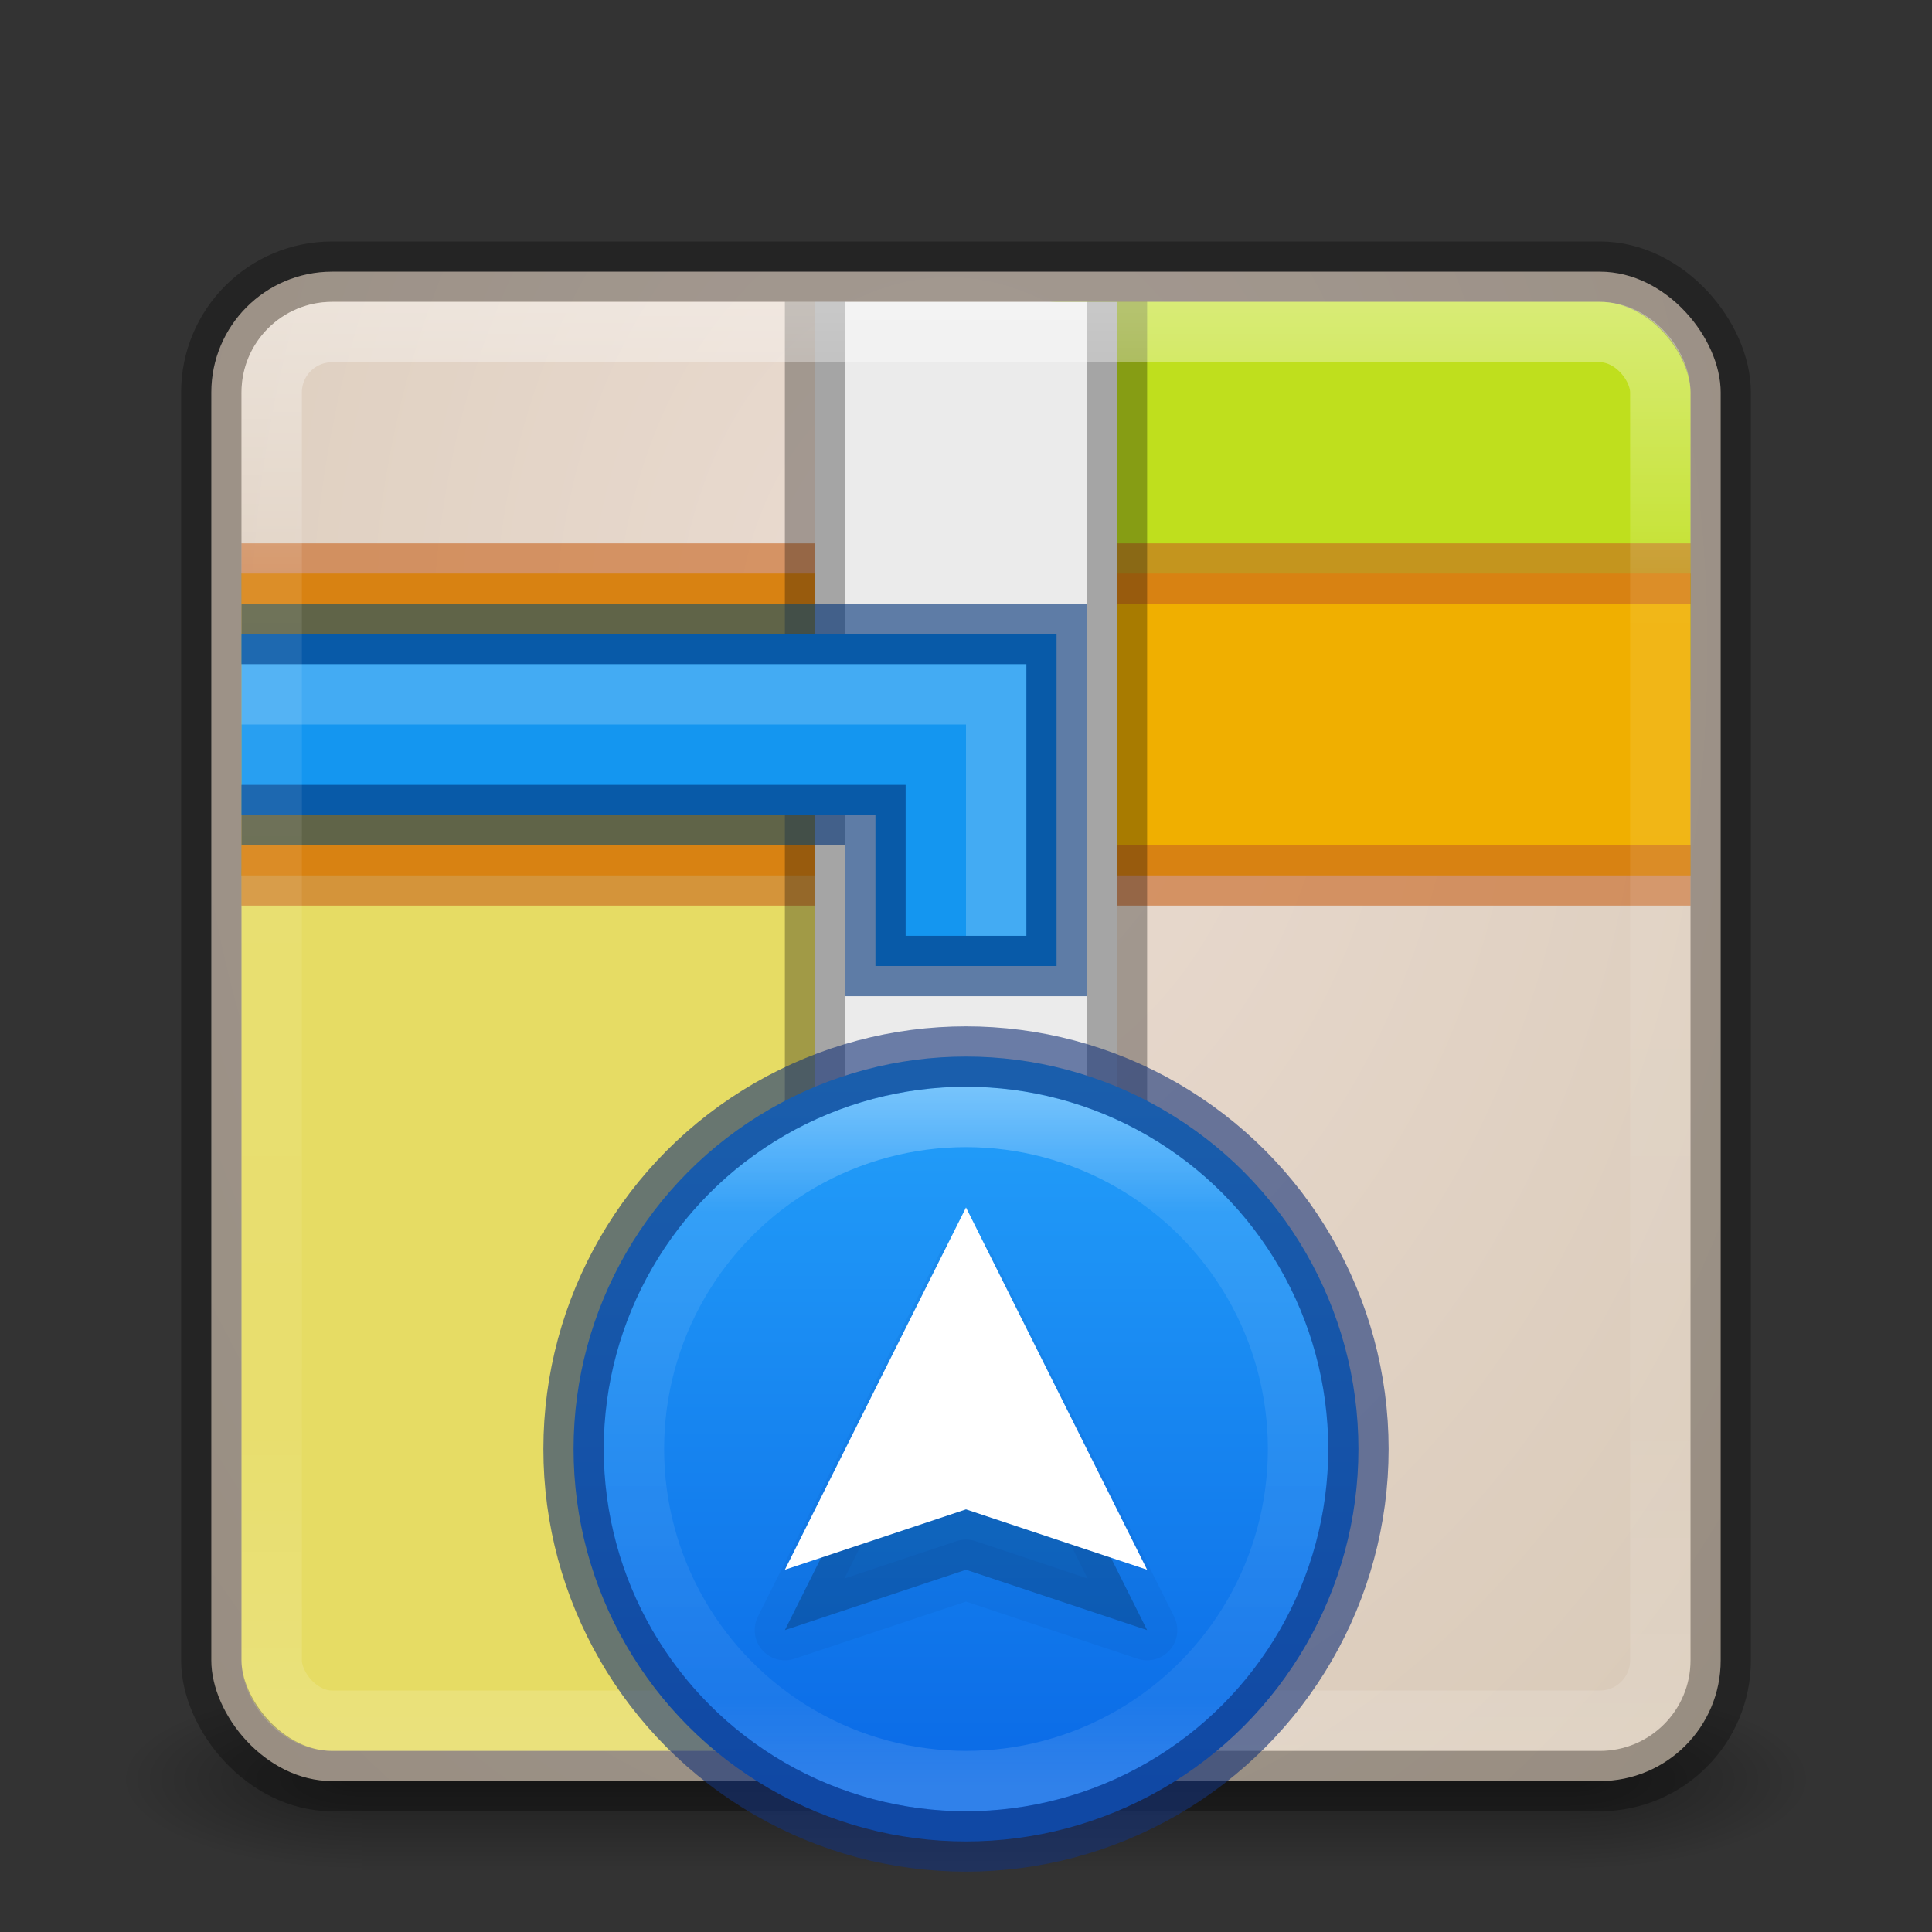 <?xml version="1.0" encoding="UTF-8" standalone="no"?>
<svg
   xmlns:dc="http://purl.org/dc/elements/1.1/"
   xmlns:cc="http://creativecommons.org/ns#"
   xmlns:rdf="http://www.w3.org/1999/02/22-rdf-syntax-ns#"
   xmlns:svg="http://www.w3.org/2000/svg"
   xmlns="http://www.w3.org/2000/svg"
   xmlns:xlink="http://www.w3.org/1999/xlink"
   version="1.1"
   id="svg2"
   viewBox="0 0 32 32"
   height="32"
   width="32">
  <rect x="0" y="0" width="32" height="32" fill="#333333" stroke="none"/>
  <defs
     id="defs4">
    <linearGradient
       id="linearGradient4182">
      <stop
         id="stop4184"
         offset="0"
         style="stop-color:#000000;stop-opacity:1;" />
      <stop
         id="stop4186"
         offset="1"
         style="stop-color:#000000;stop-opacity:0;" />
    </linearGradient>
    <linearGradient
       id="linearGradient4172">
      <stop
         id="stop4174"
         offset="0"
         style="stop-color:#000000;stop-opacity:0" />
      <stop
         style="stop-color:#000000;stop-opacity:1"
         offset="0.489"
         id="stop4180" />
      <stop
         id="stop4176"
         offset="1"
         style="stop-color:#000000;stop-opacity:0;" />
    </linearGradient>
    <linearGradient
       id="linearGradient4156">
      <stop
         id="stop4158"
         offset="0"
         style="stop-color:#ffffff;stop-opacity:1;" />
      <stop
         style="stop-color:#ffffff;stop-opacity:0.235"
         offset="0.19"
         id="stop4164" />
      <stop
         id="stop4166"
         offset="0.773"
         style="stop-color:#ffffff;stop-opacity:0.157" />
      <stop
         id="stop4160"
         offset="1"
         style="stop-color:#ffffff;stop-opacity:0.392" />
    </linearGradient>
    <linearGradient
       id="linearGradient4143">
      <stop
         id="stop4145"
         offset="0"
         style="stop-color:#ebdcd2;stop-opacity:1" />
      <stop
         id="stop4147"
         offset="1"
         style="stop-color:#c8b9a0;stop-opacity:1" />
    </linearGradient>
    <radialGradient
       gradientTransform="matrix(4.3598331e-7,3.829,-2.814,3.2040584e-7,2915.053,972.852)"
       gradientUnits="userSpaceOnUse"
       r="12.5"
       fy="1030.327"
       fx="15.217"
       cy="1030.327"
       cx="15.217"
       id="radialGradient4149"
       xlink:href="#linearGradient4143" />
    <linearGradient
       gradientUnits="userSpaceOnUse"
       y2="1044.708"
       x2="-2.904"
       y1="1041.677"
       x1="-2.904"
       id="linearGradient4178"
       xlink:href="#linearGradient4172" />
    <radialGradient
       gradientUnits="userSpaceOnUse"
       gradientTransform="matrix(-2.008,0,0,-0.75,-34.378,1825.542)"
       r="2"
       fy="1043.163"
       fx="-11.43"
       cy="1043.163"
       cx="-11.43"
       id="radialGradient4188"
       xlink:href="#linearGradient4182" />
    <radialGradient
       r="2"
       fy="1043.163"
       fx="-11.43"
       cy="1043.163"
       cx="-11.43"
       gradientTransform="matrix(-2.008,0,0,-0.75,-31.523,1825.542)"
       gradientUnits="userSpaceOnUse"
       id="radialGradient4192"
       xlink:href="#linearGradient4182" />
    <linearGradient
       gradientUnits="userSpaceOnUse"
       y2="1049.375"
       x2="15.649"
       y1="1025.277"
       x1="15.649"
       id="linearGradient4173"
       xlink:href="#linearGradient4156" />
    <linearGradient
       gradientUnits="userSpaceOnUse"
       y2="1048.362"
       x2="32"
       y1="1025.362"
       x1="32"
       id="linearGradient4233-8"
       xlink:href="#linearGradient4227-7"
       gradientTransform="matrix(0.52,0,0,0.52,-0.64,504.933)" />
    <linearGradient
       id="linearGradient4227-7">
      <stop
         id="stop4229-2"
         offset="0"
         style="stop-color:#23a0fa;stop-opacity:1" />
      <stop
         id="stop4231-3"
         offset="1"
         style="stop-color:#0a69e6;stop-opacity:1" />
    </linearGradient>
    <linearGradient
       id="linearGradient3767">
      <stop
         id="stop3769"
         offset="0"
         style="stop-color:#ffffff;stop-opacity:1;" />
      <stop
         style="stop-color:#ffffff;stop-opacity:0.235;"
         offset="0.189"
         id="stop3777" />
      <stop
         style="stop-color:#ffffff;stop-opacity:0.157;"
         offset="0.874"
         id="stop3775" />
      <stop
         id="stop3771"
         offset="1"
         style="stop-color:#ffffff;stop-opacity:0.392" />
    </linearGradient>
    <linearGradient
       gradientUnits="userSpaceOnUse"
       y2="1049.968"
       x2="16.397"
       y1="1038.247"
       x1="16.397"
       id="linearGradient4239"
       xlink:href="#linearGradient3767" />
  </defs>
  <g
     transform="translate(0,-1020.362)"
     id="layer1">
    <g
       style="opacity:0.4"
       transform="translate(17.427,6.67)"
       id="g4194">
      <rect
         style="opacity:1;fill:url(#linearGradient4178);fill-opacity:1;stroke:none;stroke-width:3;stroke-linejoin:round;stroke-miterlimit:4;stroke-dasharray:none;stroke-opacity:1"
         id="rect4168"
         width="20"
         height="3"
         x="-11.427"
         y="1041.693" />
      <rect
         y="1041.693"
         x="-15.427"
         height="3"
         width="4"
         id="rect4170"
         style="opacity:1;fill:url(#radialGradient4188);fill-opacity:1;stroke:none;stroke-width:3;stroke-linejoin:round;stroke-miterlimit:4;stroke-dasharray:none;stroke-opacity:1" />
      <rect
         style="opacity:1;fill:url(#radialGradient4192);fill-opacity:1;stroke:none;stroke-width:3;stroke-linejoin:round;stroke-miterlimit:4;stroke-dasharray:none;stroke-opacity:1"
         id="rect4190"
         width="4"
         height="3"
         x="-12.573"
         y="1041.693"
         transform="scale(-1,1)" />
    </g>
    <rect
       ry="2"
       rx="2"
       y="1024.862"
       x="3.5"
       height="25"
       width="25"
       id="rect4136"
       style="opacity:1;fill:url(#radialGradient4149);fill-opacity:1;stroke:none;stroke-width:3;stroke-linejoin:round;stroke-miterlimit:4;stroke-dasharray:none;stroke-opacity:1" />
    <rect
       ry="1.5"
       rx="1.5"
       y="1025.362"
       x="16"
       height="8"
       width="12"
       id="rect4307"
       style="opacity:1;fill:#bfdf1d;fill-opacity:1;stroke:none;stroke-width:1;stroke-linecap:butt;stroke-linejoin:round;stroke-miterlimit:4;stroke-dasharray:none;stroke-opacity:1" />
    <rect
       style="opacity:1;fill:#e6dc64;fill-opacity:1;stroke:none;stroke-width:1;stroke-linecap:butt;stroke-linejoin:round;stroke-miterlimit:4;stroke-dasharray:none;stroke-opacity:1"
       id="rect4633"
       width="11"
       height="16"
       x="4"
       y="1033.362"
       rx="1.5"
       ry="1.5" />
    <rect
       transform="matrix(0,1,-1,0,0,0)"
       style="opacity:1;fill:#f0af00;fill-opacity:1;stroke:none;stroke-width:1;stroke-linecap:butt;stroke-linejoin:round;stroke-miterlimit:4;stroke-dasharray:none;stroke-opacity:1"
       id="rect4221"
       width="5"
       height="24"
       x="1029.862"
       y="-28" />
    <path
       id="rect4223"
       d="m 1029.862,-4 0,-24 m 5,0 0,24"
       style="opacity:0.6;fill:none;fill-opacity:1;stroke:#c8641e;stroke-width:1;stroke-linecap:butt;stroke-linejoin:miter;stroke-miterlimit:4;stroke-dasharray:none;stroke-opacity:1"
       transform="matrix(0,1,-1,0,0,0)" />
    <rect
       y="1025.362"
       x="13.5"
       height="24"
       width="5"
       id="rect4219"
       style="opacity:1;fill:#ebebeb;fill-opacity:1;stroke:none;stroke-width:1;stroke-linecap:butt;stroke-linejoin:round;stroke-miterlimit:4;stroke-dasharray:none;stroke-opacity:1" />
    <path
       id="rect4226"
       d="m 18.5,1025.362 0,24 m -5,0 0,-24"
       style="opacity:0.3;fill:none;fill-opacity:1;stroke:#000000;stroke-width:1;stroke-linecap:butt;stroke-linejoin:round;stroke-miterlimit:4;stroke-dasharray:none;stroke-opacity:1" />
    <rect
       style="opacity:0.3;fill:none;fill-opacity:1;stroke:#000000;stroke-width:1;stroke-linejoin:round;stroke-miterlimit:4;stroke-dasharray:none;stroke-opacity:1"
       id="rect4160"
       width="25"
       height="25"
       x="3.5"
       y="1024.862"
       rx="2"
       ry="2" />
    <path
       id="rect4305"
       transform="translate(0,1020.362)"
       d="M 4 10.5 L 4 13.5 L 14.5 13.5 L 14.5 16 L 17.5 16 L 17.5 13.5 L 17.5 10.5 L 14.5 10.5 L 4 10.5 z "
       style="opacity:1;fill:#1496f0;fill-opacity:1;stroke:none;stroke-width:1;stroke-linecap:butt;stroke-linejoin:miter;stroke-miterlimit:4;stroke-dasharray:none;stroke-opacity:1" />
    <path
       style="opacity:0.6;fill:none;fill-opacity:1;stroke:#003278;stroke-width:1;stroke-linecap:butt;stroke-linejoin:miter;stroke-miterlimit:4;stroke-dasharray:none;stroke-opacity:1"
       d="m 4,13.5 10.5,0 0,2.5 3,0 0,-2.5 0,-3 -3,0 -10.5,0"
       transform="translate(0,1020.362)"
       id="path4310" />
    <path
       id="rect4312"
       transform="translate(0,1020.362)"
       d="M 4 11 L 4 12 L 16 12 L 16 15.5 L 17 15.5 L 17 12 L 17 11 L 16 11 L 4 11 z "
       style="opacity:0.2;fill:#ffffff;fill-opacity:1;stroke:none;stroke-width:1;stroke-linecap:butt;stroke-linejoin:miter;stroke-miterlimit:4;stroke-dasharray:none;stroke-opacity:1" />
    <rect
       style="opacity:0.4;fill:none;fill-opacity:1;stroke:url(#linearGradient4173);stroke-width:1;stroke-linejoin:round;stroke-miterlimit:4;stroke-dasharray:none;stroke-opacity:1"
       id="rect4162"
       width="23"
       height="23"
       x="4.5"
       y="1025.862"
       rx="1"
       ry="1" />
    <g
       id="g4323">
      <circle
         style="opacity:1;fill:url(#linearGradient4233-8);fill-opacity:1;stroke:none;stroke-width:1;stroke-linecap:butt;stroke-linejoin:miter;stroke-miterlimit:4;stroke-dasharray:none;stroke-opacity:1"
         id="path4217-3"
         cx="16"
         cy="1044.362"
         r="6.5" />
      <circle
         r="5.5"
         cy="1044.362"
         cx="16"
         id="circle4229"
         style="opacity:0.4;fill:none;fill-opacity:1;stroke:url(#linearGradient4239);stroke-width:1;stroke-linecap:butt;stroke-linejoin:miter;stroke-miterlimit:4;stroke-dasharray:none;stroke-opacity:1" />
      <circle
         r="6.5"
         cy="1044.362"
         cx="16"
         id="circle4301"
         style="opacity:0.6;fill:none;fill-opacity:1;stroke:#143278;stroke-width:1;stroke-linecap:butt;stroke-linejoin:miter;stroke-miterlimit:4;stroke-dasharray:none;stroke-opacity:1" />
    </g>
    <path
       id="path4336"
       d="m 19,1047.362 -3,-1 -3,1 3,-6 z"
       style="opacity:0.07;fill:#000000;fill-opacity:1;stroke:#003278;stroke-width:1;stroke-linecap:butt;stroke-linejoin:round;stroke-miterlimit:4;stroke-dasharray:none;stroke-opacity:1" />
    <path
       style="opacity:0.15;fill:#000000;fill-opacity:1;stroke:none;stroke-width:1;stroke-linecap:butt;stroke-linejoin:miter;stroke-miterlimit:4;stroke-dasharray:none;stroke-opacity:1"
       d="m 19,1047.362 -3,-1 -3,1 3,-6 z"
       id="path4334" />
    <path
       id="path4249-2"
       d="m 19,1046.362 -3,-1 -3,1 3,-6 z"
       style="opacity:1;fill:#ffffff;fill-opacity:1;stroke:none;stroke-width:1;stroke-linecap:butt;stroke-linejoin:miter;stroke-miterlimit:4;stroke-dasharray:none;stroke-opacity:1" />
  </g>
</svg>
